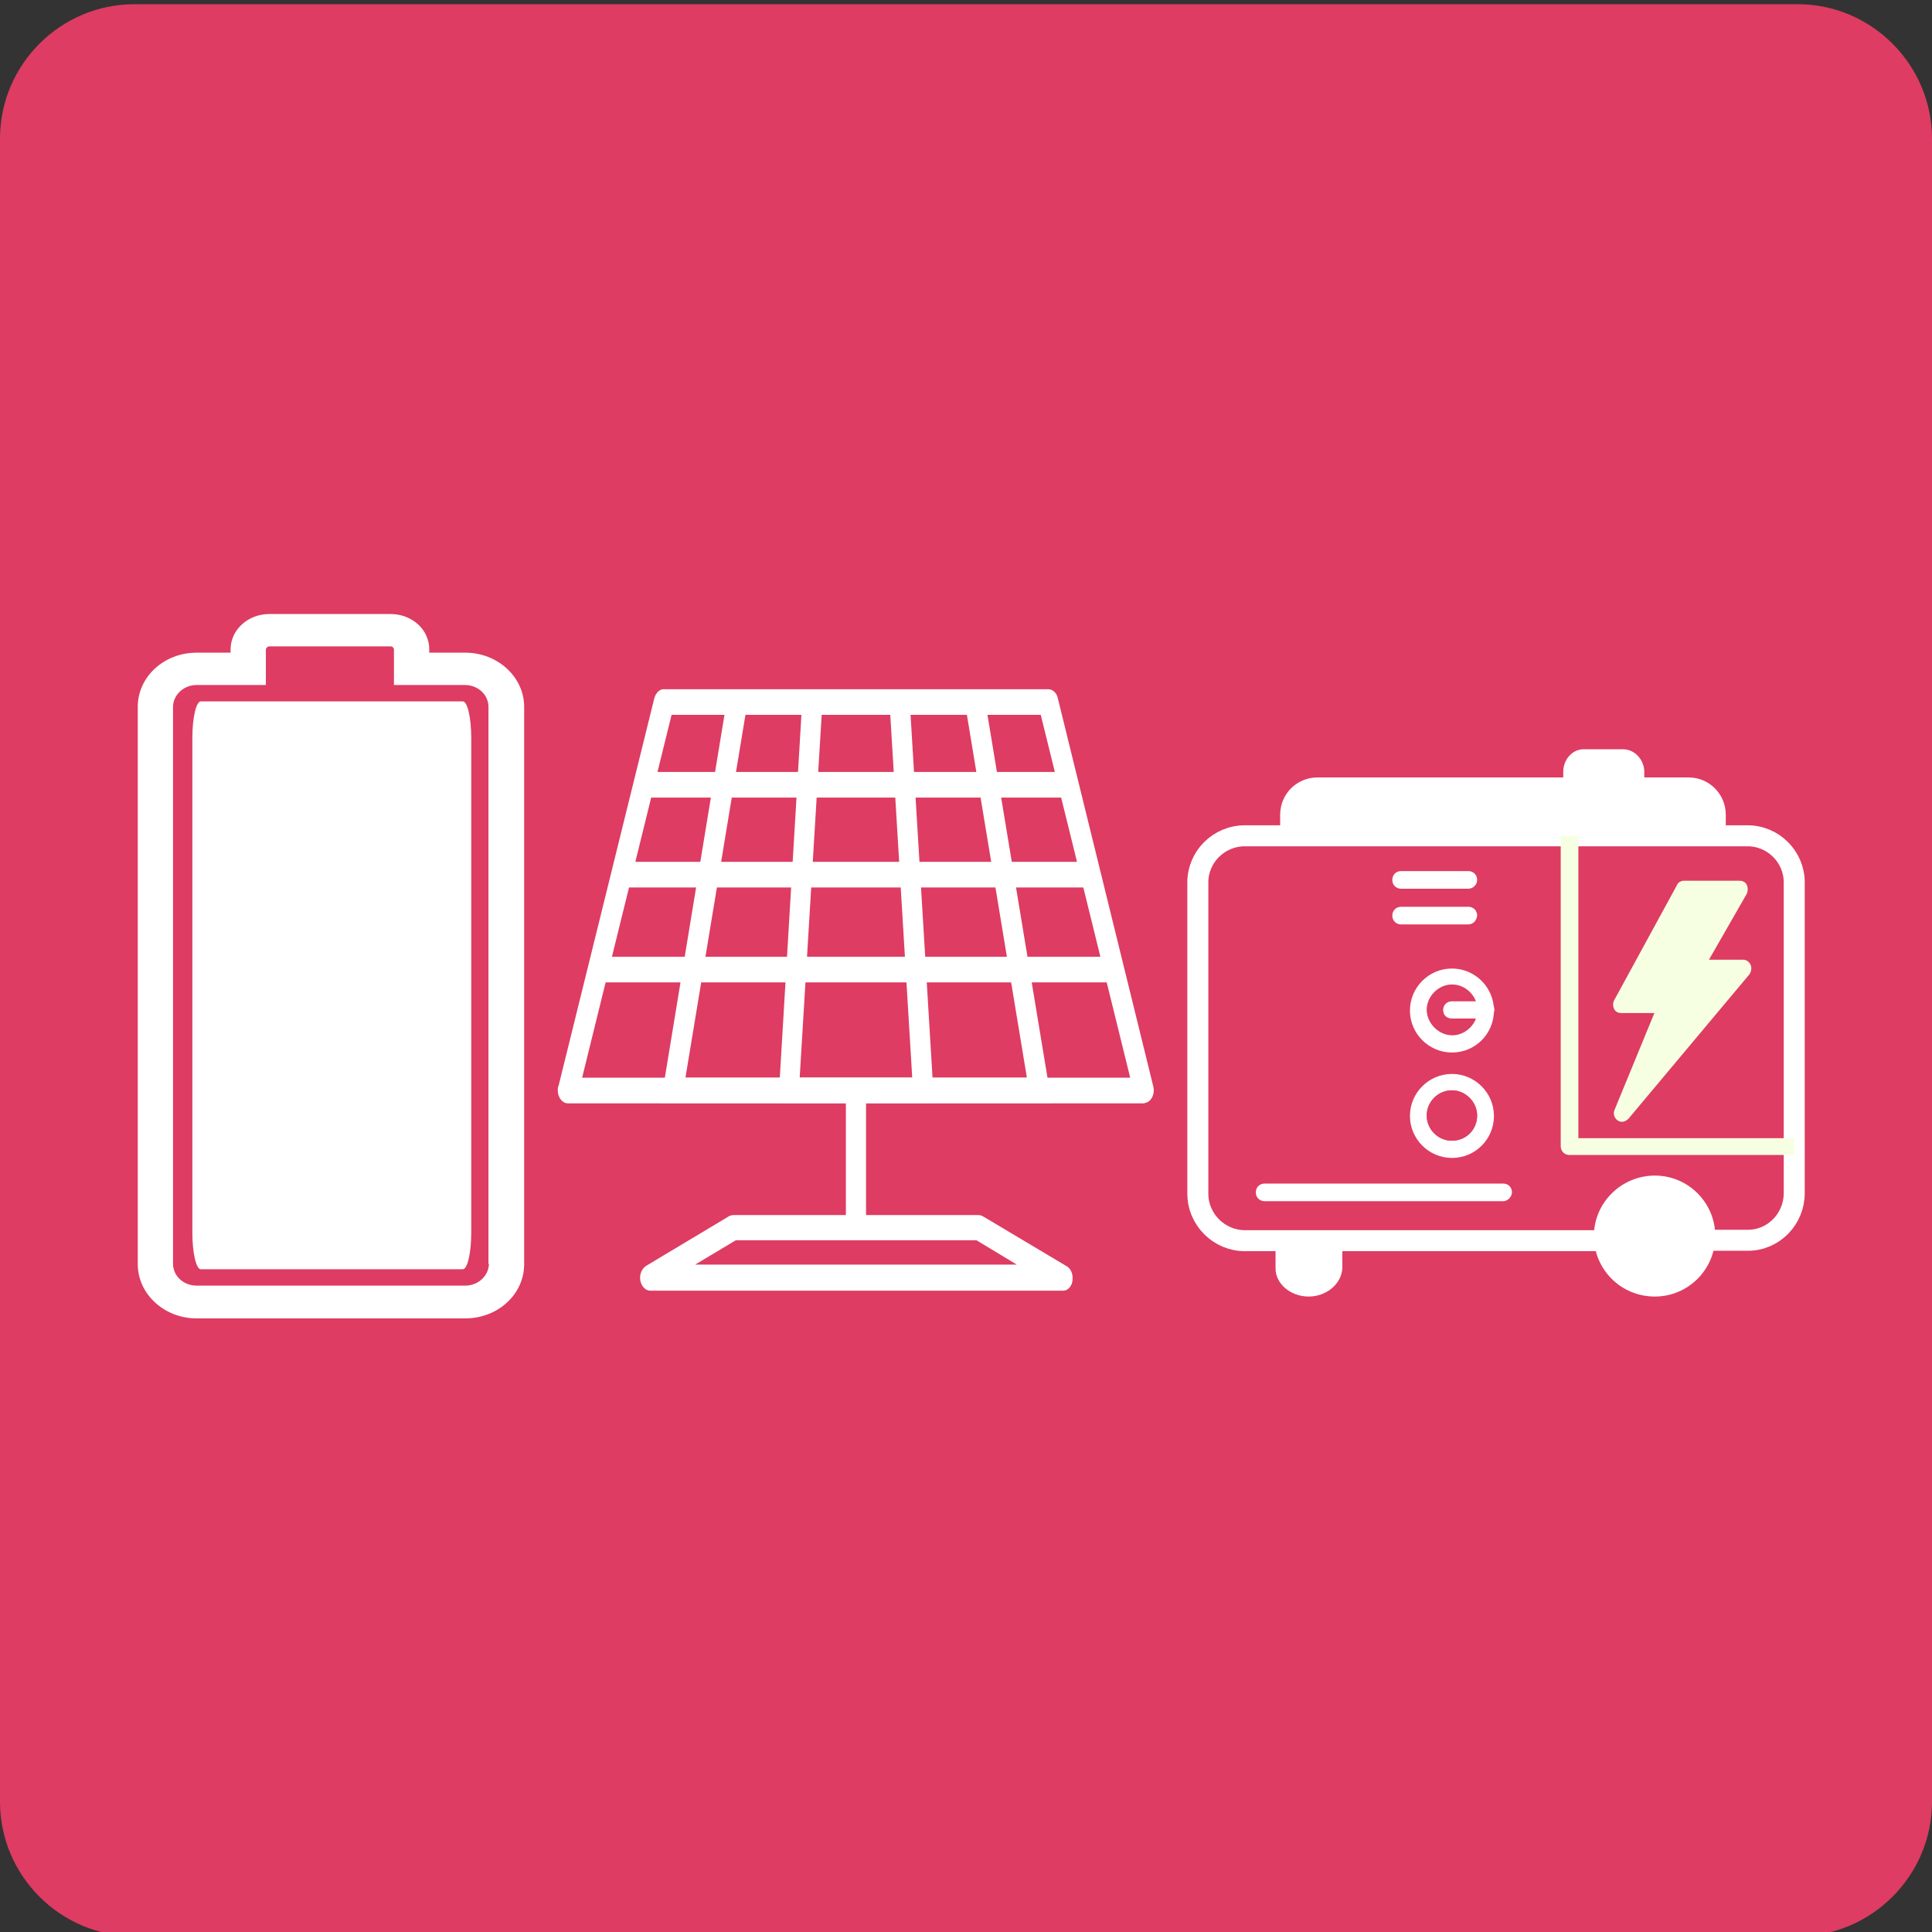 <?xml version="1.0" encoding="utf-8"?>
<!-- Generator: Adobe Illustrator 22.1.0, SVG Export Plug-In . SVG Version: 6.00 Build 0)  -->
<svg version="1.1" id="Layer_1" xmlns="http://www.w3.org/2000/svg" xmlns:xlink="http://www.w3.org/1999/xlink" x="0px" y="0px"
	 viewBox="0 0 460 460" style="enable-background:new 0 0 460 460;" xml:space="preserve">
<rect x="0" y="0" width="460" height="460" fill="#333333" stroke="none"/>
<style type="text/css">
	.st0{fill:#DE3C62;}
	.st1{fill-rule:evenodd;clip-rule:evenodd;fill:#FFFFFF;}
	.st2{fill-rule:evenodd;clip-rule:evenodd;fill:#DE3C62;stroke:#FFFFFF;stroke-width:5;stroke-miterlimit:10;}
	.st3{fill-rule:evenodd;clip-rule:evenodd;fill:#F7FFE3;}
	.st4{fill-rule:evenodd;clip-rule:evenodd;fill:#DE3C62;}
	.st5{fill:#FFFFFF;}
</style>
<path class="st0" d="M428,461H32c-17.6,0-32-14.4-32-32V33C0,15.4,14.4,1,32,1h396c17.6,0,32,14.4,32,32v396
	C460,446.6,445.6,461,428,461z"/>
<g>
	<path class="st1" d="M311.6,308.7c-4.3,0-7.9-3-7.9-6.7v-8.8c0-1.2,0.9-2.1,2.1-2.1c5.4,0,6.2,0,11.7,0c1.2,0,2.1,0.9,2.1,2.1v8.8
		C319.4,305.7,315.8,308.7,311.6,308.7z"/>
	<path class="st1" d="M389,189.2c-1.3,0-14.4,0.1-14.5,0.1c-1.3,0-2.3-1-2.3-2.4v-3.1c0-3,2.2-5.4,4.8-5.4h9.5c2.7,0,5,2.5,5,5.4v3
		C391.5,188.1,390.4,189.2,389,189.2z"/>
	<path class="st1" d="M409.1,203c-32.1,0-82.3,0-102.2,0c-1.2,0-2.1-0.9-2.1-2.1V194c0-5,4-8.9,8.9-8.9h88.3c5,0,8.9,4,8.9,8.9v6.9
		C411.1,202.1,410.3,203,409.1,203z"/>
	<path class="st2" d="M416.2,295.3h-5.4h-4.3h-24.4c-0.2,0.1-0.4,0.1-0.7,0.1h-85c-6.1,0-11.2-5-11.2-11.2v-74.1
		c0-6.1,5-11.1,11.2-11.1h119.7c6.1,0,11.1,5,11.1,11.1v74C427.2,290.2,422.3,295.3,416.2,295.3z"/>
	<path class="st3" d="M371.6,199h4.2v72l51.5,0v4h-53.6c-1.2,0-2.1-0.9-2.1-2.1V199z"/>
	<path class="st1" d="M394,308.7c-8.1,0-14.5-6.5-14.5-14.4c0-8,6.6-14.4,14.5-14.4c8,0,14.4,6.5,14.4,14.4
		C408.4,302.2,402,308.7,394,308.7z"/>
	<path class="st1" d="M345.7,275.7c-5.5,0-10-4.5-10-10s4.5-10,10-10s10,4.5,10,10S351.3,275.7,345.7,275.7L345.7,275.7z
		 M345.7,259.6c-3.3,0-6,2.7-6,6c0,3.3,2.7,6,6,6c3.3,0,6-2.7,6-6C351.7,262.4,349,259.6,345.7,259.6z"/>
	<path class="st1" d="M345.7,250.6c-5.5,0-10-4.5-10-10s4.5-10,10-10s10,4.5,10,10S351.3,250.6,345.7,250.6L345.7,250.6z
		 M345.7,234.4c-3.2,0-6,2.8-6,6c0,3.2,2.8,6,6,6c3.2,0,6-2.8,6-6C351.7,237.2,349,234.4,345.7,234.4z"/>
	<path class="st1" d="M357.9,286h-56.8c-1.2,0-2.1-0.9-2.1-2.1c0-1.2,0.9-2.1,2.1-2.1h56.8c1.2,0,2.1,0.9,2.1,2.1
		C359.9,285.1,358.9,286,357.9,286z"/>
	<path class="st1" d="M349.6,211.6h-16c-1.2,0-2.1-0.9-2.1-2.1s0.9-2.1,2.1-2.1h16c1.2,0,2.1,0.9,2.1,2.1S350.7,211.6,349.6,211.6z"
		/>
	<path class="st1" d="M349.6,220.1h-16c-1.2,0-2.1-0.9-2.1-2.1c0-1.2,0.9-2.1,2.1-2.1h16c1.2,0,2.1,0.9,2.1,2.1
		C351.6,219.2,350.7,220.1,349.6,220.1z"/>
	<path class="st1" d="M353.7,242.5h-8.1c-1.2,0-2.1-0.9-2.1-2.1c0-1.2,0.9-2.1,2.1-2.1h8.1c1.2,0,2.1,0.9,2.1,2.1
		C355.8,241.6,354.9,242.5,353.7,242.5z"/>
	<path class="st3" d="M386.2,267.1c-0.3,0-0.7-0.1-1-0.3c-0.8-0.5-1.2-1.6-0.8-2.5l9.5-23.1H386c-0.7,0-1.4-0.3-1.7-1
		c-0.3-0.6-0.3-1.4,0-2l15-27.5c0.3-0.7,1-1,1.7-1l13.2,0c0.7,0,1.4,0.3,1.7,1c0.3,0.6,0.3,1.4,0,2.1l-9,15.7h8.1
		c0.8,0,1.5,0.5,1.8,1.2c0.3,0.7,0.2,1.5-0.2,2.2l-28.9,34.5C387.3,266.8,386.7,267.1,386.2,267.1z"/>
	<path class="st4" d="M351.4,238.4c-0.9-2.3-3.1-3.9-5.6-3.9c-3.2,0-6,2.8-6,6c0,3.2,2.8,6,6,6c2.5,0,4.7-1.7,5.6-3.9h-5.7
		c-1.2,0-2.1-0.9-2.1-2.1c0-1.2,0.9-2.1,2.1-2.1H351.4z"/>
	<path class="st4" d="M351.7,265.6c0-3.2-2.8-6-6-6c-3.3,0-6,2.7-6,6c0,3.3,2.7,6,6,6C349.1,271.6,351.7,269,351.7,265.6z"/>
</g>
<g>
	<path class="st5" d="M110.8,155.4h-8.6v-0.8c0-4.7-4.1-8.4-9.2-8.4H64.1c-5.1,0-9.2,3.8-9.2,8.4v0.8h-8.1c-7.7,0-14,5.7-14,12.9
		v132.7c0,7.1,6.3,12.9,14,12.9h64c7.7,0,14-5.7,14-12.9V168.3C124.8,161.2,118.5,155.4,110.8,155.4z M116.4,300.9
		c0,2.8-2.5,5.2-5.6,5.2H46.8c-3.1,0-5.6-2.3-5.6-5.2V168.3c0-2.8,2.5-5.2,5.6-5.2h16.5v-8.4c0-0.4,0.4-0.8,0.8-0.8H93
		c0.5,0,0.8,0.4,0.8,0.8v8.4h16.9c3.1,0,5.6,2.3,5.6,5.2V300.9z"/>
	<path class="st5" d="M110.2,167H47.8c-1.1,0-2,3.9-2,8.7v117.8c0,4.8,0.9,8.7,2,8.7h62.4c1.1,0,2-3.9,2-8.7V175.7
		C112.2,170.9,111.3,167,110.2,167z"/>
</g>
<g>
	<rect x="201.4" y="259.6" class="st5" width="4.8" height="32.7"/>
	<path class="st5" d="M174.7,289.3H233c0.5,0,0.8,0.2,1.2,0.4l19.8,11.8l-1,2.8l1-2.8c1.2,0.7,1.7,2.5,1.2,4.1
		c-0.4,1.1-1.3,1.8-2.2,1.7h-98.2c-1.3,0-2.4-1.4-2.4-3.1c0-1.3,0.7-2.4,1.6-2.9l19.7-11.8l0,0C174,289.4,174.3,289.3,174.7,289.3
		L174.7,289.3z M232.5,295.3h-57.3l-9.7,5.8h76.6L232.5,295.3z"/>
	<polygon class="st5" points="234.5,166.5 249.8,259 250.4,262.6 247.4,262.6 203.8,262.6 160.2,262.6 157.2,262.6 157.9,259 
		173.1,166.5 177.9,167.7 163.2,256.6 203.8,256.6 244.5,256.6 229.8,167.7 	"/>
	<polygon class="st5" points="216.6,166.9 222.2,259.4 222.4,262.6 219.8,262.6 203.8,262.6 187.9,262.6 185.3,262.6 185.5,259.4 
		191,167.1 195.8,167.5 190.4,256.6 203.8,256.6 217.2,256.6 211.8,167.4 	"/>
	<rect x="152.6" y="183.8" class="st5" width="102.5" height="6.1"/>
	<rect x="146.8" y="205.2" class="st5" width="114" height="6.1"/>
	<rect x="140.8" y="227.8" class="st5" width="126.1" height="6.1"/>
	<path class="st5" d="M158.2,164.1h91.4c1.1,0,2.1,1,2.3,2.3l22.7,92.3l0,0c0.4,1.6-0.3,3.3-1.6,3.8c-0.3,0.1-0.5,0.2-0.8,0.2h-137
		c-1.3,0-2.4-1.4-2.4-3.1c0-0.4,0-0.7,0.2-1.1l22.8-92.3l2.3,0.9l-2.3-0.9C156.2,164.9,157.1,164,158.2,164.1L158.2,164.1z
		 M247.8,170.2h-87.9l-21.3,86.4h130.5L247.8,170.2z"/>
</g>
</svg>
